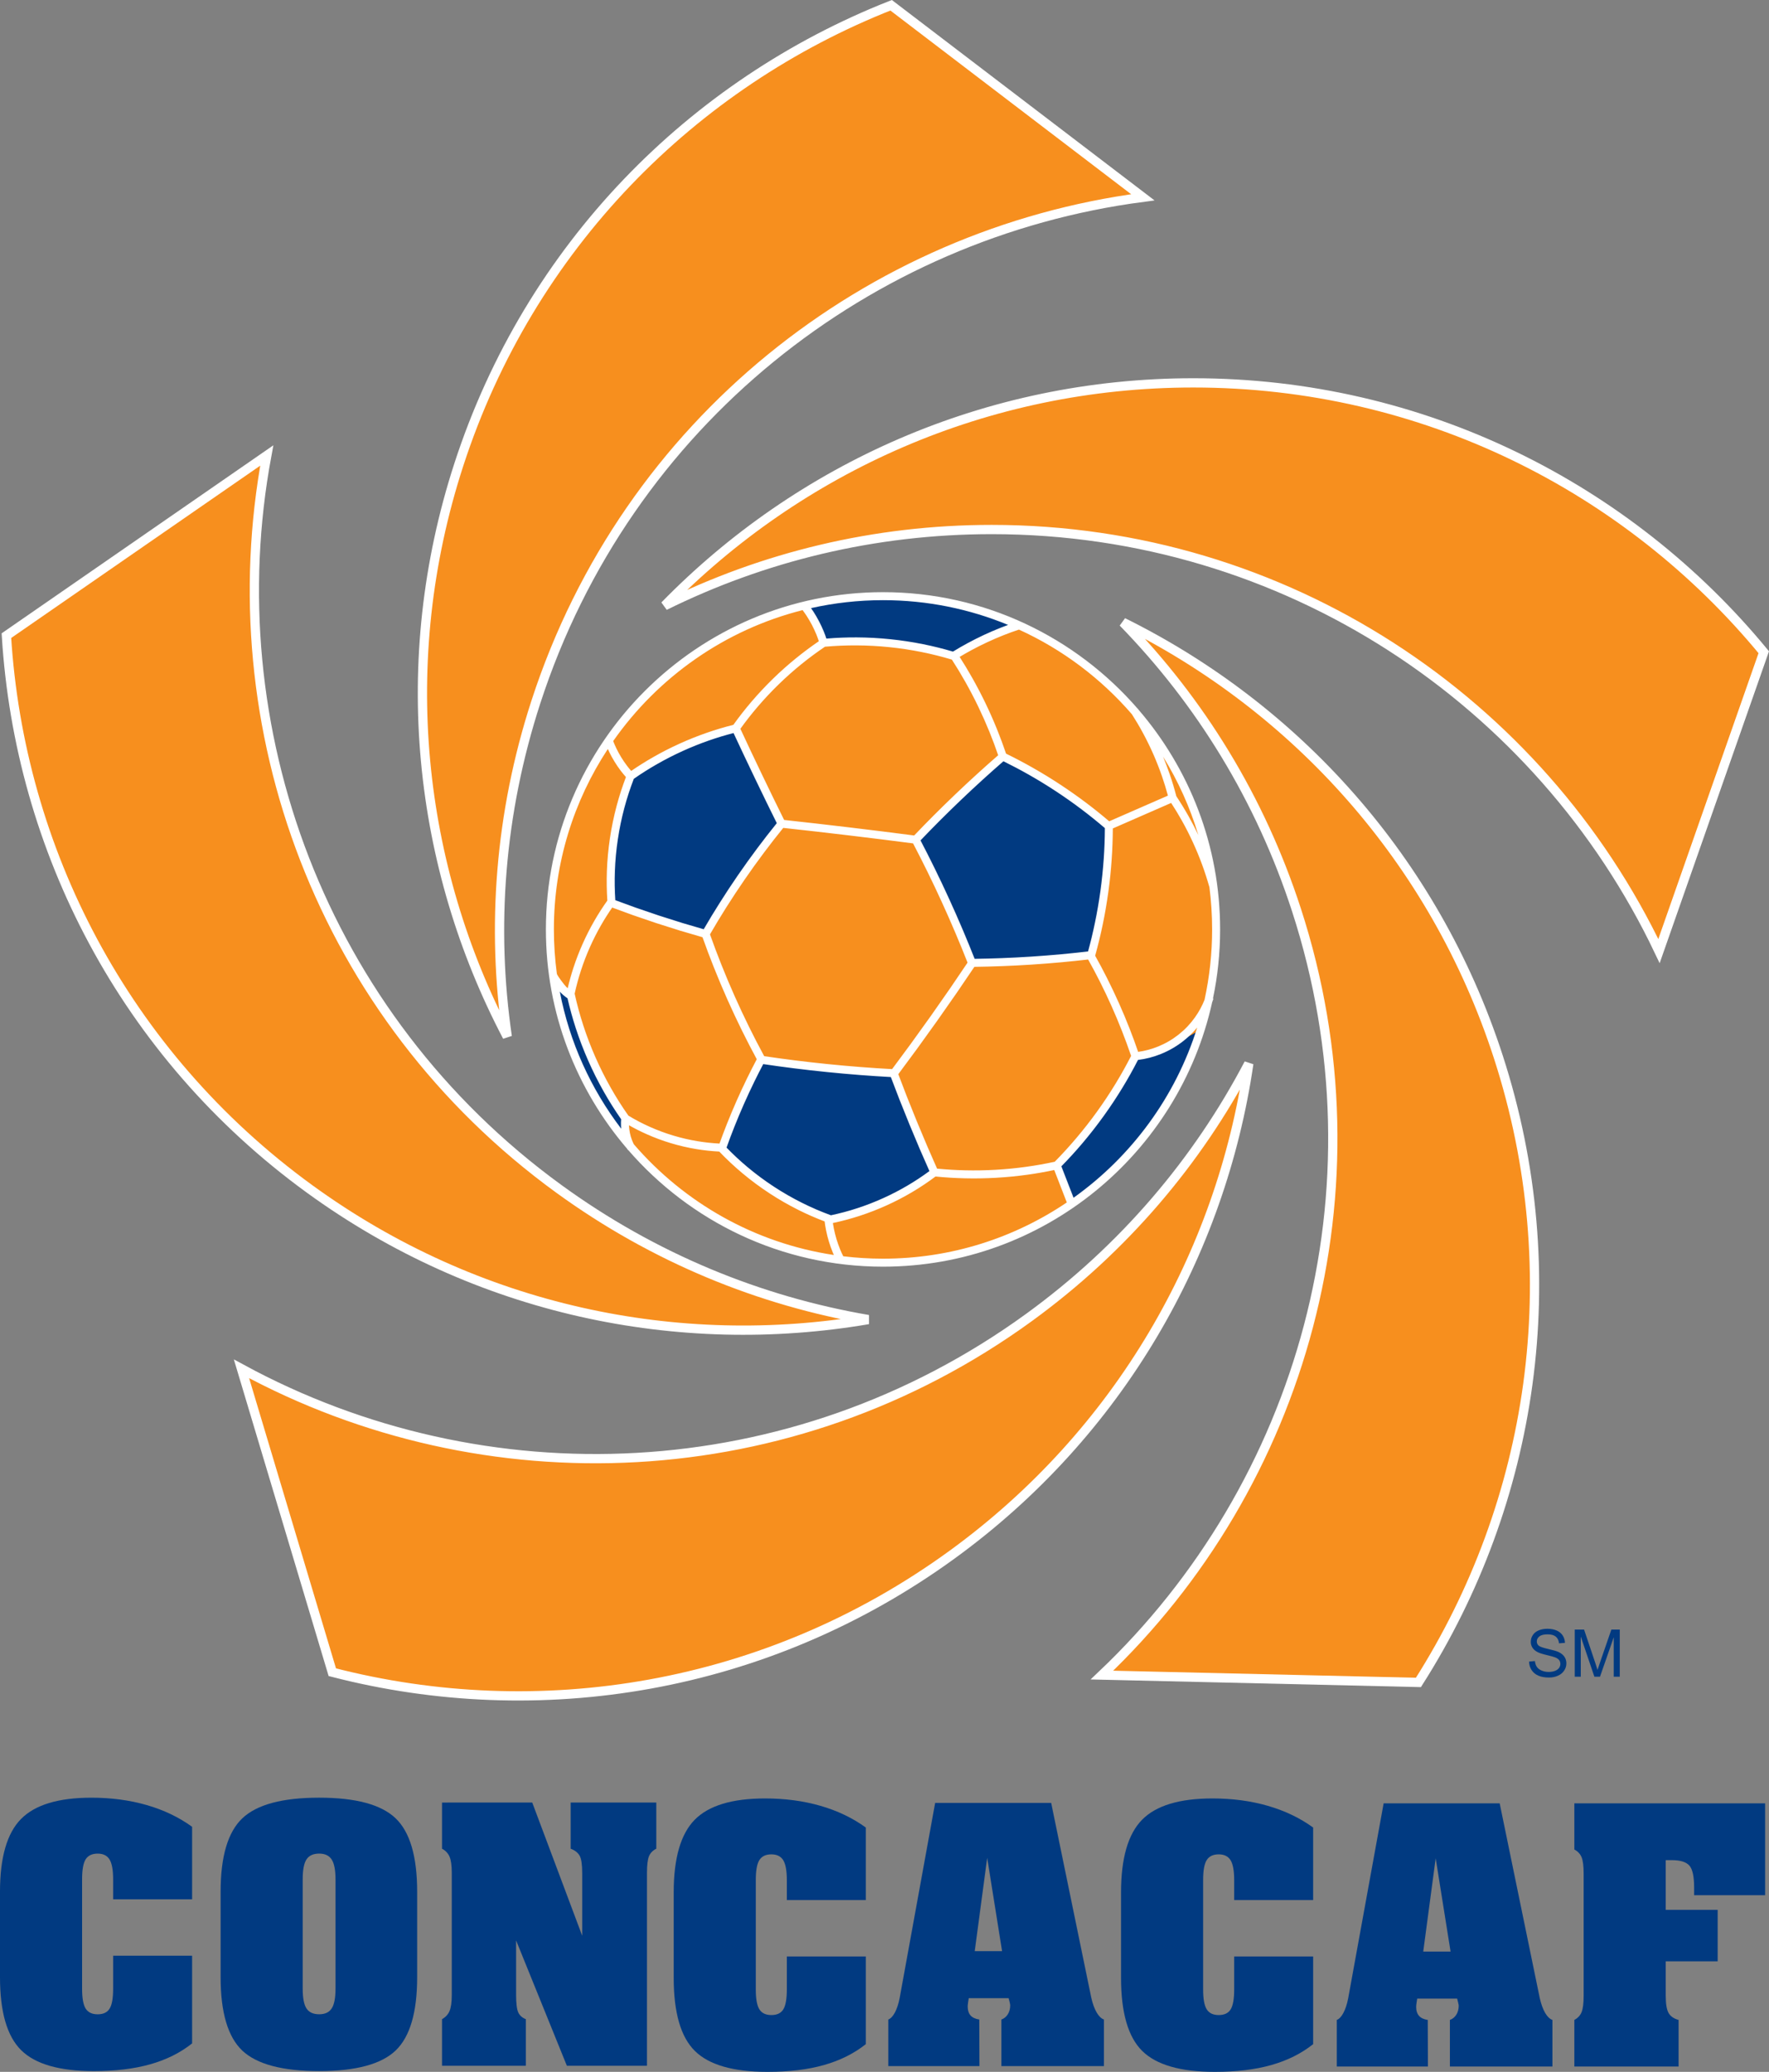 <svg enable-background="new 0 0 211.818 247.98" height="247.98" viewBox="0 0 211.818 247.98" width="211.818" xmlns="http://www.w3.org/2000/svg"><rect x="0" y="0" width="211.818" height="247.98" fill="#808080" stroke="none"/><path d="M 23.003 218.647 v 8.684 h -9.457 v -2.387 c 0 -1.124 -.143 -1.918 -.431 -2.384 c -.288 -.47 -.759 -.702 -1.417 -.702 c -.671 0 -1.151 .226 -1.439 .679 c -.288 .454 -.43 1.255 -.43 2.407 v 13.074 c 0 1.141 .142 1.938 .43 2.392 c .288 .454 .768 .68 1.439 .68 c .67 0 1.147 -.226 1.426 -.68 c .283 -.453 .422 -1.251 .422 -2.392 v -3.94 h 9.457 v 10.495 c -1.408 1.119 -3.074 1.953 -5.006 2.498 c -1.93 .546 -4.186 .818 -6.763 .818 c -4.111 0 -7.01 -.832 -8.7 -2.503 C .843 243.717 0 240.808 0 236.655 v -10.249 c 0 -4.092 .836 -6.987 2.513 -8.689 c 1.676 -1.702 4.485 -2.552 8.431 -2.552 c 2.37 0 4.579 .295 6.619 .881 C 19.604 216.633 21.416 217.5 23.003 218.647" fill="#013a81"/><path d="M 26.416 226.417 c 0 -4.221 .87 -7.149 2.608 -8.792 c 1.739 -1.643 4.803 -2.461 9.189 -2.461 c 4.377 0 7.424 .818 9.151 2.461 c 1.723 1.643 2.586 4.571 2.586 8.792 v 10.235 c 0 4.205 -.859 7.131 -2.577 8.774 c -1.72 1.642 -4.77 2.461 -9.16 2.461 c -4.401 0 -7.467 -.817 -9.201 -2.452 c -1.729 -1.635 -2.596 -4.563 -2.596 -8.783 V 226.417 M 40.174 238.013 v -13.062 c 0 -1.112 -.15 -1.908 -.457 -2.383 c -.305 -.474 -.802 -.712 -1.498 -.712 c -.706 0 -1.212 .23 -1.516 .691 c -.306 .46 -.458 1.264 -.458 2.403 v 13.062 c 0 1.129 .152 1.923 .458 2.385 c .304 .46 .81 .689 1.516 .689 c .696 0 1.193 -.23 1.498 -.701 C 40.024 239.92 40.174 239.129 40.174 238.013 z" fill="#013a81"/><path d="M 61.797 238.774 c 0 1.006 .085 1.7 .255 2.083 c .17 .376 .475 .65 .914 .816 v 5.577 h -10.04 v -5.577 c .421 -.234 .723 -.56 .901 -.973 c .177 -.416 .267 -1.058 .267 -1.927 v -14.623 c 0 -.87 -.09 -1.51 -.267 -1.925 c -.178 -.416 -.48 -.731 -.901 -.954 v -5.525 H 63.73 l 5.982 15.945 v -7.541 c 0 -.991 -.103 -1.673 -.306 -2.037 c -.203 -.368 -.561 -.648 -1.076 -.842 v -5.525 h 10.253 v 5.525 c -.419 .209 -.71 .508 -.873 .9 c -.162 .395 -.242 1.055 -.242 1.979 v 23.1 h -9.592 l -6.079 -15 V 238.774" fill="#013a81"/><path d="M 103.671 218.736 v 8.685 h -9.457 v -2.387 c 0 -1.122 -.142 -1.92 -.429 -2.385 c -.289 -.467 -.76 -.702 -1.418 -.702 c -.672 0 -1.151 .228 -1.438 .682 c -.289 .452 -.431 1.253 -.431 2.405 v 13.072 c 0 1.141 .142 1.94 .431 2.392 c .287 .457 .766 .682 1.438 .682 c .67 0 1.146 -.225 1.425 -.682 c .282 -.451 .422 -1.251 .422 -2.392 v -3.939 h 9.457 v 10.496 c -1.406 1.118 -3.074 1.952 -5.007 2.499 c -1.928 .546 -4.184 .818 -6.762 .818 c -4.11 0 -7.01 -.835 -8.699 -2.504 c -1.692 -1.668 -2.534 -4.58 -2.534 -8.73 v -10.252 c 0 -4.09 .836 -6.984 2.514 -8.688 c 1.674 -1.701 4.484 -2.551 8.43 -2.551 c 2.369 0 4.578 .293 6.619 .88 S 102.085 217.589 103.671 218.736" fill="#013a81"/><path d="M 106.366 247.292 v -5.578 c .288 -.111 .553 -.396 .797 -.85 c .237 -.457 .429 -1.036 .565 -1.743 l 4.246 -23.333 h 13.893 l 4.805 23.333 c .164 .72 .379 1.304 .641 1.752 c .262 .45 .553 .729 .871 .841 v 5.578 h -12.277 v -5.578 c .316 -.111 .572 -.319 .766 -.621 c .191 -.306 .289 -.664 .289 -1.079 c 0 -.071 -.025 -.203 -.072 -.406 c -.049 -.199 -.086 -.348 -.115 -.444 h -4.781 c -.016 .097 -.039 .257 -.072 .479 c -.035 .218 -.053 .384 -.053 .496 c 0 .468 .113 .83 .339 1.086 c .229 .256 .579 .419 1.048 .489 l .021 5.578 H 106.366 M 116.714 233.531 h 3.273 l -1.782 -11.165 L 116.714 233.531 z" fill="#013a81"/><path d="M 157.234 218.736 v 8.685 h -9.455 v -2.387 c 0 -1.122 -.145 -1.92 -.432 -2.385 c -.287 -.467 -.76 -.702 -1.418 -.702 c -.67 0 -1.15 .228 -1.436 .682 c -.288 .452 -.432 1.253 -.432 2.405 v 13.072 c 0 1.141 .144 1.94 .432 2.392 c .285 .457 .766 .682 1.436 .682 s 1.148 -.225 1.43 -.682 c .279 -.451 .42 -1.251 .42 -2.392 v -3.939 h 9.455 v 10.496 c -1.404 1.118 -3.072 1.952 -5.004 2.499 c -1.93 .546 -4.186 .818 -6.766 .818 c -4.109 0 -7.009 -.835 -8.697 -2.504 c -1.689 -1.668 -2.535 -4.58 -2.535 -8.73 v -10.252 c 0 -4.09 .84 -6.984 2.517 -8.688 c 1.671 -1.701 4.483 -2.551 8.427 -2.551 c 2.373 0 4.58 .293 6.619 .88 C 153.835 216.722 155.65 217.589 157.234 218.736" fill="#013a81"/><path d="M 160.066 247.343 v -5.58 c .289 -.109 .555 -.393 .797 -.85 c .24 -.454 .432 -1.035 .568 -1.742 l 4.246 -23.332 h 13.893 l 4.804 23.332 c .166 .72 .38 1.304 .64 1.754 c .264 .448 .553 .729 .871 .838 v 5.58 h -12.277 v -5.58 c .316 -.109 .572 -.317 .767 -.62 c .192 -.305 .288 -.664 .288 -1.079 c 0 -.07 -.025 -.203 -.074 -.404 c -.048 -.2 -.086 -.35 -.111 -.446 h -4.783 c -.014 .097 -.037 .256 -.074 .479 c -.033 .219 -.051 .385 -.051 .497 c 0 .47 .115 .83 .344 1.087 c .227 .256 .576 .418 1.044 .487 l .021 5.58 H 160.066 M 170.417 233.583 h 3.273 l -1.783 -11.166 L 170.417 233.583 z" fill="#013a81"/><path d="M 199.453 238.858 c 0 .983 .113 1.674 .342 2.076 c .229 .401 .627 .677 1.197 .829 v 5.58 h -12.482 v -5.58 c .418 -.221 .709 -.534 .871 -.942 s .243 -1.062 .243 -1.963 v -14.604 c 0 -.9 -.081 -1.553 -.243 -1.955 c -.162 -.401 -.453 -.711 -.871 -.935 v -5.524 h 22.842 v 10.997 h -8.5 v -.93 c 0 -1.311 -.189 -2.182 -.568 -2.616 c -.383 -.434 -1.082 -.651 -2.102 -.651 h -.729 v 5.949 h 6.219 v 6.162 h -6.219 V 238.858" fill="#013a81"/><path d="M 65.771 111.257 c 0 -22.029 17.857 -39.887 39.887 -39.887 c 22.027 0 39.886 17.858 39.886 39.887 c 0 22.028 -17.859 39.887 -39.886 39.887 C 83.628 151.144 65.771 133.286 65.771 111.257" fill="#f78f1e"/><path d="M 109.746 100.456 c .85 -.868 1.666 -1.689 2.527 -2.546 c .861 -.856 1.688 -1.667 2.561 -2.512 c .872 -.847 1.711 -1.646 2.592 -2.48 c .885 -.835 1.65 -1.667 2.543 -2.49 c 1.16 .6 2.168 1.159 3.293 1.819 c 1.125 .661 2.18 1.32 3.268 2.039 c 1.088 .72 2.105 1.434 3.154 2.212 c 1.047 .778 2.025 1.545 3.029 2.378 c .045 1.328 .029 2.596 -.048 3.923 c -.081 1.327 -.212 2.589 -.415 3.903 c -.199 1.314 -.447 2.557 -.768 3.848 c -.32 1.289 -.682 2.505 -1.121 3.76 c -1.178 .151 -2.305 .278 -3.487 .397 c -1.183 .119 -2.313 .217 -3.499 .304 s -2.318 .155 -3.506 .211 c -1.188 .055 -2.32 .094 -3.51 .118 c -.512 -1.28 -1.014 -2.496 -1.551 -3.766 s -1.059 -2.477 -1.619 -3.737 c -.561 -1.26 -1.104 -2.457 -1.689 -3.706 C 110.917 102.88 110.351 101.694 109.746 100.456" fill="#013a81"/><path d="M 75.474 92.76 c .977 -.656 1.973 -1.223 2.998 -1.796 c 1.027 -.573 2.027 -1.08 3.098 -1.567 c 1.07 -.488 2.109 -.911 3.215 -1.309 c 1.105 -.398 2.175 -.735 3.31 -1.042 c .438 1.021 .863 1.989 1.319 3.001 c .455 1.013 .896 1.974 1.369 2.978 c .472 1.005 .929 1.958 1.418 2.955 c .49 .997 .947 1.911 1.451 2.899 c -.887 1.014 -1.725 1.971 -2.561 3.029 c -.836 1.058 -1.605 2.087 -2.386 3.187 c -.782 1.099 -1.499 2.165 -2.221 3.303 c -.725 1.138 -1.426 2.199 -2.09 3.372 c -.957 -.274 -1.904 -.585 -2.855 -.88 c -.952 -.294 -1.854 -.584 -2.797 -.896 c -.946 -.314 -1.842 -.622 -2.778 -.955 c -.939 -.332 -1.828 -.659 -2.759 -1.011 c -.055 -1.314 -.049 -2.569 .019 -3.883 c .068 -1.313 .191 -2.562 .381 -3.865 c .189 -1.301 .43 -2.534 .74 -3.812 C 74.656 95.189 75.046 94.004 75.474 92.76" fill="#013a81"/><path d="M 86.287 137.287 c .953 .942 1.828 1.793 2.875 2.631 c 1.044 .839 2.082 1.587 3.207 2.313 c 1.127 .726 2.236 1.364 3.429 1.97 c 1.196 .607 2.366 1.174 3.616 1.653 c 1.138 -.254 2.212 -.503 3.32 -.866 c 1.109 -.363 2.15 -.76 3.219 -1.229 c 1.068 -.469 2.066 -.966 3.082 -1.535 c 1.02 -.57 1.965 -1.159 2.924 -1.823 c -.471 -1 -.91 -1.955 -1.361 -2.963 c -.449 -1.009 -.867 -1.974 -1.295 -2.991 c -.429 -1.016 -.828 -1.99 -1.236 -3.016 c -.406 -1.025 -.785 -2.009 -1.17 -3.042 c -1.356 -.059 -2.645 -.135 -3.998 -.238 c -1.352 -.104 -2.639 -.225 -3.986 -.373 c -1.348 -.149 -2.629 -.313 -3.973 -.508 c -1.342 -.194 -2.586 -.396 -3.922 -.637 c -.443 .879 -.824 1.73 -1.244 2.621 c -.422 .89 -.811 1.745 -1.207 2.647 c -.397 .9 -.764 1.766 -1.137 2.678 S 86.634 136.365 86.287 137.287" fill="#013a81"/><path d="M 98.628 77.024 c -.121 -.414 -.318 -.804 -.476 -1.205 c -.16 -.402 -.328 -.779 -.522 -1.165 c -.193 -.386 -.392 -.746 -.619 -1.114 c -.226 -.368 -.459 -.709 -.717 -1.056 c 2.161 -.512 4.26 -.835 6.473 -.997 c 2.213 -.16 4.338 -.144 6.549 .052 c 2.209 .195 4.303 .55 6.455 1.097 c 2.15 .546 4.225 1.271 6.26 2.154 c -.693 .197 -1.285 .449 -1.959 .702 c -.676 .253 -1.311 .52 -1.963 .827 c -.653 .308 -1.262 .625 -1.887 .984 c -.627 .359 -1.205 .747 -1.799 1.156 c -1.275 -.404 -2.639 -.596 -3.949 -.866 c -1.31 -.27 -2.57 -.463 -3.899 -.596 c -1.331 -.133 -2.604 -.195 -3.943 -.191 C 101.296 76.812 99.958 76.881 98.628 77.024" fill="#013a81"/><path d="M 128.331 144.073 c 1.841 -1.237 3.581 -2.631 5.181 -4.165 c 1.6 -1.535 2.998 -3.131 4.311 -4.919 c 1.311 -1.787 2.414 -3.601 3.398 -5.586 c .984 -1.986 1.805 -3.99 2.432 -6.114 c -.612 .376 -1.168 .682 -1.813 1.004 c -.643 .321 -1.27 .601 -1.938 .864 s -1.316 .488 -2.006 .693 c -.69 .203 -1.445 .334 -2.15 .477 c -.545 1.246 -1.217 2.371 -1.883 3.556 c -.668 1.185 -1.361 2.283 -2.145 3.396 s -1.582 2.134 -2.473 3.161 c -.891 1.028 -1.826 2.039 -2.816 2.971 c .242 .352 .42 .773 .621 1.151 c .201 .376 .373 .746 .53 1.143 c .157 .397 .288 .784 .399 1.197 C 128.093 143.312 128.265 143.651 128.331 144.073" fill="#013a81"/><path d="M 68.193 119.167 c -.242 -.212 -.315 -.29 -.533 -.527 c -.219 -.236 -.416 -.472 -.608 -.73 c -.193 -.258 -.363 -.514 -.527 -.791 c -.162 -.278 -.305 -.55 -.438 -.843 c 0 0 1.752 8.645 3.133 11.234 c 1.647 3.08 5.651 9.219 5.819 9.203 c -.032 -.229 .029 -.456 .009 -.687 c -.017 -.229 -.027 -.45 -.029 -.681 c -.004 -.231 0 -.451 .012 -.682 c .011 -.23 .029 -.451 .054 -.681 c -.375 -.576 -.724 -1.128 -1.086 -1.714 c -.361 -.585 -.699 -1.146 -1.046 -1.739 c -.346 -.595 -.67 -1.163 -1.004 -1.765 c -.332 -.601 -.7 -1.271 -1.018 -1.881 c -.324 -.62 -.551 -1.366 -.799 -2.021 c -.246 -.654 -.478 -1.278 -.718 -1.937 c -.241 -.657 -.465 -1.284 -.696 -1.944 C 68.486 120.323 68.417 119.829 68.193 119.167" fill="#013a81"/><path d="M 146.095 111.242 c 0 -10.053 -3.695 -19.258 -9.797 -26.332 c -.018 -.028 -.035 -.054 -.053 -.082 l -.01 .008 c -7.408 -8.545 -18.338 -13.959 -30.506 -13.959 c -22.258 0 -40.365 18.108 -40.365 40.365 c 0 10.018 3.668 19.193 9.732 26.257 c .024 .047 .045 .097 .072 .144 l .034 -.019 c 7.408 8.561 18.345 13.983 30.527 13.983 c 19.27 0 35.424 -13.572 39.416 -31.66 c .053 -.134 .104 -.27 .152 -.408 l -.059 -.02 C 145.8 116.847 146.095 114.08 146.095 111.242 M 143.488 99.951 c -.354 -.744 -.725 -1.465 -1.131 -2.19 c -.475 -.847 -.967 -1.652 -1.502 -2.457 c -.238 -.917 -.504 -1.798 -.815 -2.692 c -.239 -.699 -.497 -1.377 -.778 -2.053 C 141.058 93.462 142.488 96.614 143.488 99.951 z M 135.531 85.486 c .48 .751 .924 1.5 1.346 2.286 c .451 .836 .854 1.664 1.236 2.531 c .379 .869 .715 1.726 1.025 2.622 c .266 .767 .496 1.524 .707 2.303 l -7.031 3.073 c -.889 -.757 -1.781 -1.474 -2.717 -2.18 c -1.033 -.78 -2.061 -1.503 -3.139 -2.213 c -1.08 -.71 -2.15 -1.366 -3.275 -2.005 c -1.066 -.606 -2.121 -1.162 -3.219 -1.699 c -.341 -1.008 -.703 -1.983 -1.105 -2.972 c -.428 -1.054 -.875 -2.061 -1.367 -3.082 c -.492 -1.022 -1.004 -1.999 -1.561 -2.988 c -.488 -.867 -.992 -1.701 -1.527 -2.539 c .455 -.272 .91 -.532 1.379 -.786 c .635 -.344 1.262 -.66 1.916 -.964 c .654 -.306 1.3 -.583 1.969 -.849 c .613 -.243 1.219 -.461 1.84 -.668 C 127.22 77.729 131.828 81.208 135.531 85.486 z M 89.035 90.303 l 1.39 2.917 l 1.408 2.909 l 1.18 2.394 c -.785 .972 -1.537 1.936 -2.287 2.938 c -.812 1.085 -1.582 2.156 -2.352 3.272 c -.769 1.116 -1.494 2.216 -2.218 3.364 c -.658 1.039 -1.28 2.065 -1.895 3.124 l -2.512 -.735 l -2.845 -.901 l -2.824 -.963 l -2.403 -.879 c -.076 -1.165 -.094 -2.308 -.051 -3.48 c .047 -1.287 .163 -2.532 .354 -3.806 s .445 -2.498 .775 -3.744 c .319 -1.197 .694 -2.343 1.137 -3.497 c .908 -.631 1.818 -1.208 2.781 -1.756 c 1.004 -.574 2.006 -1.086 3.059 -1.565 c 1.053 -.479 2.096 -.896 3.189 -1.277 c .969 -.337 1.926 -.624 2.912 -.879 L 89.035 90.303 z M 88.652 87.229 c .66 -.916 1.342 -1.786 2.08 -2.648 c .799 -.932 1.615 -1.802 2.494 -2.658 s 1.77 -1.648 2.723 -2.421 c .922 -.748 1.849 -1.434 2.832 -2.097 c 1.269 -.112 2.511 -.165 3.789 -.158 c 1.318 .007 2.595 .075 3.908 .21 c 1.312 .133 2.578 .325 3.869 .585 c 1.236 .248 2.426 .546 3.629 .906 c .572 .886 1.104 1.765 1.621 2.683 c .547 .972 1.049 1.931 1.533 2.935 c .482 1.002 .922 1.992 1.344 3.026 c .379 .933 .721 1.855 1.045 2.804 c -.836 .727 -1.645 1.445 -2.463 2.19 c -.904 .822 -1.77 1.628 -2.648 2.467 c -.881 .84 -1.729 1.668 -2.59 2.53 c -.805 .806 -1.578 1.599 -2.357 2.416 l -3.773 -.482 l -4.018 -.49 l -4.019 -.469 l -3.76 -.418 l -1.197 -2.431 l -1.406 -2.903 L 89.9 89.896 C 89.9 89.896 88.984 87.939 88.652 87.229 z M 86.962 108.608 c .719 -1.137 1.44 -2.227 2.2 -3.332 c .761 -1.106 1.523 -2.167 2.33 -3.242 c .752 -1.004 1.504 -1.97 2.293 -2.944 l 3.755 .418 l 4.016 .469 l 4.012 .489 l 3.762 .48 c .59 1.126 1.152 2.235 1.717 3.383 c .6 1.219 1.164 2.414 1.73 3.652 c .566 1.239 1.1 2.449 1.629 3.698 c .504 1.182 .979 2.344 1.447 3.539 l -2.066 3.045 l -2.338 3.347 l -2.385 3.316 l -2.246 3.037 c -1.248 -.068 -2.471 -.148 -3.727 -.246 c -1.345 -.104 -2.646 -.22 -3.976 -.355 c -1.336 -.135 -2.633 -.283 -3.965 -.45 c -1.229 -.153 -2.424 -.319 -3.647 -.499 c -.632 -1.166 -1.226 -2.314 -1.812 -3.504 c -.608 -1.233 -1.174 -2.442 -1.733 -3.697 c -.558 -1.256 -1.078 -2.487 -1.585 -3.763 c -.483 -1.209 -.928 -2.395 -1.362 -3.615 C 85.646 110.738 86.287 109.68 86.962 108.608 z M 95.031 127.861 c 1.34 .169 2.644 .316 3.988 .452 c 1.338 .137 2.645 .254 3.998 .358 c 1.231 .095 2.43 .174 3.651 .241 l 1.009 2.633 l 1.209 3.011 l 1.254 2.992 l 1.149 2.617 c -.813 .598 -1.636 1.145 -2.507 1.663 c -.98 .583 -1.963 1.095 -3 1.564 c -1.037 .47 -2.069 .871 -3.153 1.225 c -1.041 .339 -2.07 .612 -3.136 .839 c -1.19 -.436 -2.323 -.922 -3.457 -1.489 c -1.174 -.587 -2.28 -1.222 -3.379 -1.941 c -1.1 -.72 -2.123 -1.479 -3.133 -2.321 c -.893 -.746 -1.723 -1.521 -2.529 -2.349 c .294 -.829 .599 -1.638 .925 -2.46 c .368 -.925 .741 -1.816 1.143 -2.727 c .402 -.91 .81 -1.787 1.246 -2.681 c .352 -.721 .707 -1.422 1.08 -2.127 C 92.609 127.543 93.804 127.708 95.031 127.861 z M 111.021 137.171 l -1.25 -2.979 l -1.203 -2.995 l -1.006 -2.63 l 2.275 -3.077 l 2.391 -3.326 l 2.348 -3.358 l 2.094 -3.085 c 1.107 -.016 2.195 -.043 3.307 -.086 c 1.207 -.046 2.381 -.106 3.588 -.185 c 1.207 -.079 2.379 -.171 3.58 -.281 c 1.059 -.098 2.094 -.206 3.146 -.328 c .489 .871 .948 1.734 1.399 2.627 c .5 .989 .961 1.962 1.414 2.974 c .451 1.013 .867 2.006 1.271 3.037 c .379 .968 .727 1.918 1.063 2.901 c -.584 1.139 -1.191 2.228 -1.859 3.321 c -.701 1.15 -1.424 2.241 -2.215 3.338 c -.789 1.095 -1.596 2.127 -2.467 3.156 c -.84 .993 -1.693 1.928 -2.604 2.854 c -1.15 .249 -2.281 .45 -3.451 .61 c -1.215 .168 -2.402 .282 -3.629 .353 c -1.227 .069 -2.418 .091 -3.645 .063 c -1.135 -.025 -2.238 -.094 -3.363 -.201 L 111.021 137.171 z M 130.283 113.879 c -1.082 .125 -2.141 .236 -3.227 .336 c -1.193 .11 -2.355 .202 -3.555 .28 c -1.199 .078 -2.363 .137 -3.563 .183 c -1.09 .042 -2.152 .07 -3.236 .084 c -.461 -1.166 -.926 -2.301 -1.416 -3.457 c -.533 -1.257 -1.07 -2.474 -1.641 -3.722 c -.568 -1.246 -1.139 -2.448 -1.742 -3.676 c -.553 -1.127 -1.105 -2.216 -1.682 -3.32 c .75 -.786 1.496 -1.551 2.273 -2.329 c .855 -.856 1.697 -1.677 2.572 -2.513 c .873 -.833 1.734 -1.636 2.631 -2.451 c .814 -.741 1.619 -1.456 2.451 -2.179 c 1.041 .513 2.045 1.043 3.061 1.619 c 1.107 .63 2.16 1.274 3.223 1.973 c 1.063 .699 2.072 1.411 3.088 2.177 c .955 .722 1.865 1.453 2.773 2.23 c -.005 1.233 -.049 2.433 -.133 3.663 c -.092 1.308 -.223 2.572 -.398 3.865 c -.18 1.295 -.395 2.548 -.662 3.83 C 130.861 111.629 130.591 112.749 130.283 113.879 z M 105.73 71.834 c 5.301 0 10.359 1.054 14.98 2.962 c -.299 .109 -.596 .22 -.896 .339 c -.688 .273 -1.348 .557 -2.021 .87 c -.669 .314 -1.313 .638 -1.965 .991 c -.588 .318 -1.152 .645 -1.721 .994 c -1.184 -.35 -2.355 -.642 -3.57 -.886 c -1.324 -.267 -2.622 -.462 -3.962 -.6 c -1.343 -.137 -2.652 -.207 -4 -.214 c -1.223 -.006 -2.412 .042 -3.625 .142 c -.096 -.289 -.2 -.575 -.317 -.862 c -.17 -.412 -.353 -.805 -.56 -1.201 c -.205 -.395 -.424 -.77 -.664 -1.145 c -.098 -.15 -.198 -.294 -.299 -.438 C 99.886 72.166 102.769 71.834 105.73 71.834 z M 96.101 73.025 c .174 .234 .342 .47 .502 .718 c .225 .35 .43 .7 .623 1.069 c .191 .37 .363 .736 .522 1.122 c .111 .27 .207 .54 .298 .814 c -.931 .637 -1.818 1.297 -2.699 2.011 c -.976 .791 -1.889 1.601 -2.789 2.478 c -.898 .877 -1.734 1.767 -2.553 2.721 c -.779 .91 -1.498 1.828 -2.193 2.797 c -1.088 .276 -2.141 .589 -3.205 .96 c -1.121 .39 -2.192 .818 -3.272 1.31 c -1.08 .49 -2.107 1.015 -3.136 1.604 c -.907 .517 -1.766 1.059 -2.621 1.644 c -.174 -.203 -.344 -.409 -.506 -.625 c -.248 -.328 -.473 -.656 -.686 -1.005 c -.213 -.35 -.404 -.7 -.584 -1.067 c -.138 -.289 -.263 -.579 -.381 -.875 C 78.781 81.046 86.787 75.374 96.101 73.025 z M 66.322 111.242 c 0 -7.968 2.379 -15.391 6.461 -21.598 c .052 .117 .103 .233 .16 .349 c .191 .396 .398 .771 .629 1.149 c .228 .375 .468 .729 .734 1.082 c .207 .272 .42 .529 .643 .782 c -.434 1.142 -.803 2.277 -1.118 3.462 c -.339 1.279 -.601 2.537 -.796 3.848 c -.198 1.31 -.317 2.589 -.366 3.912 c -.043 1.2 -.025 2.37 .053 3.562 c -.568 .797 -1.084 1.599 -1.572 2.45 c -.516 .899 -.971 1.798 -1.393 2.746 c -.422 .949 -.783 1.889 -1.105 2.874 c -.262 .808 -.485 1.607 -.678 2.426 c -.148 -.14 -.291 -.292 -.426 -.462 c 0 0 -.722 -.894 -.867 -1.258 C 66.447 114.824 66.322 113.048 66.322 111.242 z M 67.029 118.687 c .279 .31 .586 .573 .924 .798 c .279 1.208 .599 2.38 .986 3.566 c .435 1.333 .922 2.604 1.486 3.885 c .565 1.282 1.174 2.497 1.865 3.718 c .649 1.147 1.334 2.231 2.084 3.306 c -.021 .273 -.029 .543 -.015 .818 c .004 .108 .015 .217 .027 .322 C 70.765 130.355 68.197 124.768 67.029 118.687 z M 73.123 130.181 c -.674 -1.19 -1.27 -2.38 -1.823 -3.632 c -.551 -1.252 -1.027 -2.493 -1.451 -3.796 c -.414 -1.269 -.754 -2.52 -1.041 -3.819 c .207 -.945 .453 -1.855 .754 -2.777 c .312 -.954 .66 -1.864 1.068 -2.782 c .41 -.918 .85 -1.788 1.35 -2.659 c .416 -.724 .853 -1.412 1.324 -2.091 l 2.457 .899 l 2.844 .97 l 2.865 .907 l 2.647 .774 c .435 1.224 .882 2.414 1.367 3.627 c .512 1.287 1.037 2.53 1.599 3.797 c .565 1.267 1.137 2.488 1.75 3.732 c .577 1.171 1.163 2.303 1.782 3.448 c -.403 .76 -.785 1.514 -1.164 2.289 c -.442 .905 -.854 1.792 -1.262 2.714 c -.406 .922 -.785 1.824 -1.156 2.76 c -.309 .781 -.6 1.549 -.881 2.332 c -.885 -.047 -1.75 -.138 -2.629 -.284 c -.996 -.165 -1.949 -.388 -2.914 -.677 c -.967 -.291 -1.883 -.633 -2.805 -1.043 c -.89 -.397 -1.73 -.837 -2.562 -1.34 C 74.474 132.442 73.781 131.345 73.123 130.181 z M 75.894 136.958 c -.088 -.182 -.172 -.363 -.242 -.555 c -.1 -.271 -.176 -.541 -.233 -.824 c -.056 -.283 -.091 -.561 -.105 -.85 c 0 -.016 0 -.031 0 -.047 c .682 .388 1.375 .738 2.101 1.061 c .958 .428 1.913 .782 2.918 1.085 c 1.004 .302 1.997 .533 3.034 .705 c .922 .153 1.826 .249 2.756 .297 c .886 .927 1.8 1.782 2.789 2.608 c 1.037 .865 2.091 1.646 3.222 2.387 c 1.131 .741 2.268 1.394 3.475 1.998 c 1.031 .515 2.062 .964 3.131 1.371 c .045 .357 .099 .71 .172 1.065 c .091 .454 .201 .891 .336 1.334 c .134 .442 .283 .867 .458 1.295 c .045 .109 .094 .215 .139 .322 C 90.328 148.779 81.912 143.931 75.894 136.958 z M 105.73 150.651 c -1.611 0 -3.199 -.1 -4.76 -.288 c -.135 -.274 -.262 -.549 -.379 -.835 c -.162 -.4 -.302 -.796 -.429 -1.211 c -.123 -.415 -.227 -.823 -.313 -1.246 c -.047 -.23 -.086 -.458 -.121 -.687 c 1.088 -.231 2.137 -.512 3.199 -.857 c 1.117 -.365 2.182 -.777 3.252 -1.262 c 1.069 -.485 2.08 -1.013 3.094 -1.613 c .955 -.568 1.855 -1.172 2.744 -1.835 c 1.182 .116 2.338 .188 3.529 .214 c 1.252 .029 2.469 .008 3.721 -.063 s 2.465 -.188 3.705 -.359 c 1.105 -.151 2.176 -.341 3.262 -.569 l 1.504 3.881 C 121.449 148.167 113.874 150.651 105.73 150.651 z M 128.546 143.358 c -.426 -1.097 -1.313 -3.384 -1.459 -3.761 c .885 -.905 1.721 -1.816 2.539 -2.784 c .887 -1.049 1.709 -2.101 2.512 -3.216 c .805 -1.115 1.543 -2.227 2.256 -3.398 c .672 -1.099 1.283 -2.194 1.869 -3.335 c .959 -.12 1.865 -.355 2.766 -.721 c .982 -.398 1.863 -.912 2.695 -1.569 c .605 -.48 1.143 -1.004 1.627 -1.587 C 140.755 131.287 135.482 138.417 128.546 143.358 z M 144.23 119.666 c -.297 .743 -.67 1.432 -1.139 2.093 c -.561 .789 -1.203 1.465 -1.961 2.065 c -.76 .6 -1.564 1.068 -2.461 1.433 c -.779 .316 -1.563 .527 -2.389 .642 c -.32 -.935 -.654 -1.845 -1.016 -2.769 c -.408 -1.045 -.83 -2.052 -1.289 -3.078 c -.459 -1.026 -.928 -2.012 -1.434 -3.014 c -.453 -.901 -.916 -1.771 -1.408 -2.648 c .346 -1.239 .641 -2.458 .905 -3.723 c .269 -1.303 .489 -2.577 .671 -3.893 c .182 -1.315 .313 -2.601 .404 -3.93 c .086 -1.237 .129 -2.447 .135 -3.688 l 6.984 -3.053 c .455 .696 .879 1.395 1.289 2.126 c .476 .848 .902 1.689 1.307 2.571 c .406 .882 .768 1.754 1.104 2.667 c .332 .906 .621 1.797 .883 2.724 c .211 1.655 .322 3.341 .322 5.052 C 145.138 114.132 144.822 116.95 144.23 119.666 z" fill="#fff"/><path d="M 198.646 113.833 l 12.545 -35.769 c -16.227 -19.687 -40.799 -32.238 -68.303 -32.238 c -24.813 0 -47.232 10.218 -63.299 26.669 c 11.803 -5.833 25.09 -9.116 39.147 -9.116 C 153.992 63.378 184.427 83.989 198.646 113.833" fill="#f78f1e"/><path d="M 198.646 113.833 l 12.545 -35.769 c -16.227 -19.687 -40.799 -32.238 -68.303 -32.238 c -24.813 0 -47.232 10.218 -63.299 26.669 c 11.803 -5.833 25.09 -9.116 39.147 -9.116 C 153.992 63.378 184.427 83.989 198.646 113.833 z" fill="none" stroke="#fff" stroke-width="1.109"/><path d="M 136.841 23.616 L 106.702 .63 c -23.74 9.35 -43.271 28.841 -51.769 54.999 c -7.667 23.597 -4.878 48.078 5.804 68.442 c -1.901 -13.027 -.917 -26.679 3.427 -40.047 C 75.058 50.492 104.066 27.917 136.841 23.616" fill="#f78f1e"/><path d="M 136.841 23.616 L 106.702 .63 c -23.74 9.35 -43.271 28.841 -51.769 54.999 c -7.667 23.597 -4.878 48.078 5.804 68.442 c -1.901 -13.027 -.917 -26.679 3.427 -40.047 C 75.058 50.492 104.066 27.917 136.841 23.616 z" fill="none" stroke="#fff" stroke-width="1.109"/><path d="M 31.943 54.518 L .768 76.081 c 1.557 25.465 14.059 50.063 36.31 66.229 c 20.073 14.583 44.216 19.496 66.884 15.629 c -12.976 -2.218 -25.656 -7.372 -37.029 -15.633 C 38.411 121.583 25.905 87.019 31.943 54.518" fill="#f78f1e"/><path d="M 31.943 54.518 L .768 76.081 c 1.557 25.465 14.059 50.063 36.31 66.229 c 20.073 14.583 44.216 19.496 66.884 15.629 c -12.976 -2.218 -25.656 -7.372 -37.029 -15.633 C 38.411 121.583 25.905 87.019 31.943 54.518 z" fill="none" stroke="#fff" stroke-width="1.109"/><path d="M 28.916 163.832 l 10.874 36.313 c 24.7 6.388 51.958 2.099 74.208 -14.067 c 20.071 -14.584 32.206 -36.029 35.532 -58.781 c -6.119 11.655 -14.939 22.122 -26.311 30.384 C 94.697 178.403 57.959 179.616 28.916 163.832" fill="#f78f1e"/><path d="M 28.916 163.832 l 10.874 36.313 c 24.7 6.388 51.958 2.099 74.208 -14.067 c 20.071 -14.584 32.206 -36.029 35.532 -58.781 c -6.119 11.655 -14.939 22.122 -26.311 30.384 C 94.697 178.403 57.959 179.616 28.916 163.832 z" fill="none" stroke="#fff" stroke-width="1.109"/><path d="M 131.943 200.489 l 37.896 .88 c 13.709 -21.517 18.053 -48.765 9.553 -74.923 c -7.666 -23.598 -24.313 -41.763 -44.924 -51.959 c 9.193 9.422 16.424 21.045 20.766 34.414 C 166.13 142.431 155.931 177.745 131.943 200.489" fill="#f78f1e"/><path d="M 131.943 200.489 l 37.896 .88 c 13.709 -21.517 18.053 -48.765 9.553 -74.923 c -7.666 -23.598 -24.313 -41.763 -44.924 -51.959 c 9.193 9.422 16.424 21.045 20.766 34.414 C 166.13 142.431 155.931 177.745 131.943 200.489 z" fill="none" stroke="#fff" stroke-width="1.109"/><path d="M 183.085 198.875 l .704 -.062 c .032 .281 .11 .514 .231 .694 s .309 .327 .564 .438 c .254 .111 .541 .168 .859 .168 c .283 0 .533 -.043 .75 -.127 c .217 -.085 .379 -.201 .486 -.349 c .105 -.148 .158 -.309 .158 -.482 c 0 -.177 -.05 -.331 -.15 -.463 c -.1 -.132 -.268 -.242 -.504 -.332 c -.15 -.059 -.484 -.15 -1.002 -.274 c -.516 -.124 -.879 -.242 -1.086 -.353 c -.27 -.142 -.471 -.316 -.602 -.526 c -.133 -.209 -.199 -.444 -.199 -.703 c 0 -.286 .08 -.553 .243 -.801 c .161 -.248 .396 -.437 .706 -.565 c .309 -.128 .652 -.192 1.031 -.192 c .418 0 .785 .067 1.105 .202 c .316 .135 .563 .333 .734 .595 c .17 .263 .264 .56 .275 .891 l -.711 .053 c -.039 -.354 -.168 -.62 -.392 -.802 c -.22 -.181 -.546 -.271 -.979 -.271 c -.449 0 -.777 .082 -.984 .247 c -.205 .166 -.309 .365 -.309 .598 c 0 .203 .074 .369 .219 .5 c .143 .13 .518 .264 1.123 .401 s 1.02 .257 1.244 .359 c .326 .151 .566 .343 .723 .574 c .156 .232 .234 .499 .234 .801 c 0 .3 -.086 .583 -.258 .847 c -.17 .266 -.416 .472 -.738 .619 c -.32 .147 -.682 .222 -1.082 .222 c -.51 0 -.936 -.075 -1.279 -.224 s -.613 -.372 -.809 -.671 C 183.199 199.59 183.095 199.251 183.085 198.875" fill="#013a81"/><path d="M 188.558 200.686 v -5.643 h 1.117 l 1.342 3.99 c .123 .372 .213 .65 .27 .835 c .064 -.205 .164 -.506 .301 -.903 l 1.354 -3.922 h 1.006 v 5.643 h -.721 v -4.72 l -1.646 4.72 h -.671 l -1.631 -4.808 v 4.808 H 188.558" fill="#013a81"/></svg>